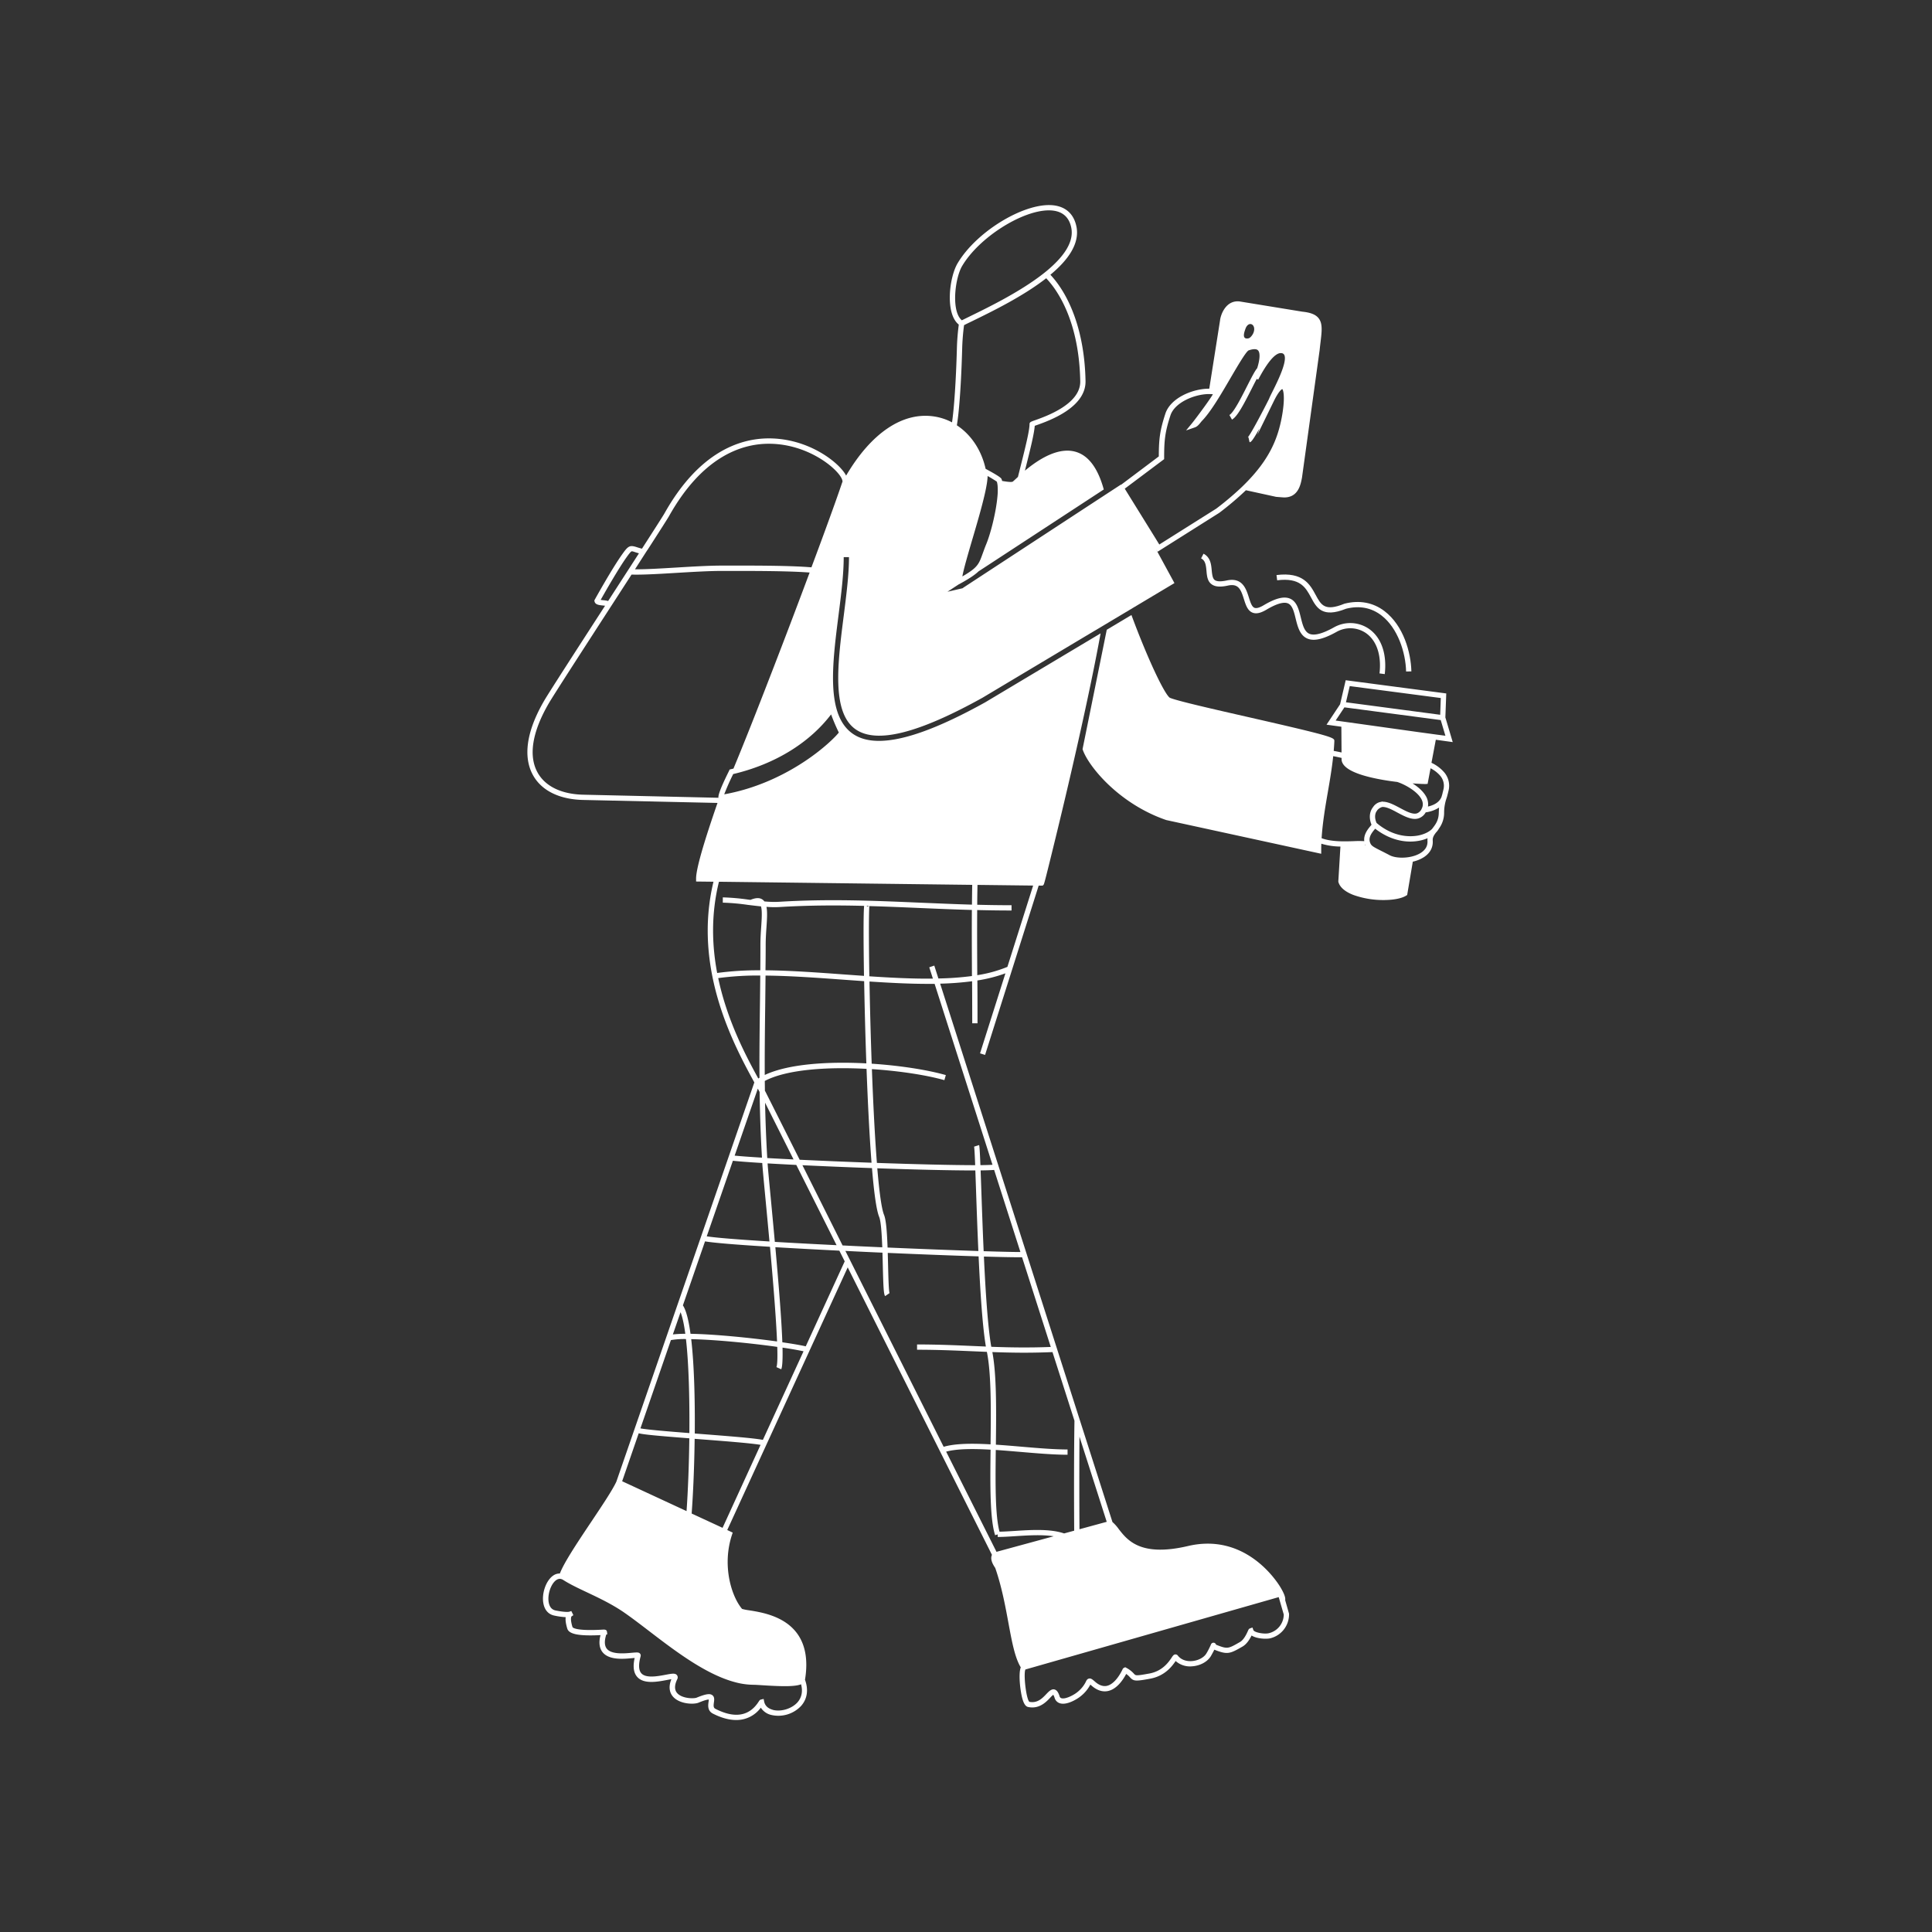 <svg id="Layer_1" data-name="Layer 1" fill="#fff" xmlns="http://www.w3.org/2000/svg" viewBox="0 0 1500 1500"><rect x="0" y="0" width="1500" height="1500" fill="#333333" stroke="none"/><defs><style>.cls-1{fill:transparent;}</style></defs><title>Coffe call</title><path class="cls-1" d="M842.61,581.5c4.31,12.44,27.2,40.79,63.54,53.25l117.59,25.56c0-2.74.1-5.46.24-8.17,11.89,5.3,30.11,2,36,3l-35.82-5.54c1.72-25.29,8.83-49.44,9.81-74.25.13-3.31-113.31-26.31-126.25-31.7-5.74-2.39-22.12-40.75-31.71-67.11l38.68-23.11-15.2-27.92h0l46-29a230.6,230.6,0,0,0,21.3-18.13l24.29,5.31c.08,0,5.43.45,6.08.45,8.27,0,10.39-6.43,11.76-13.69l13.7-99c1.79-18,5.19-25.77-11.71-27.5l-48.53-7.91c-10.69-1.3-13.06,12.67-13,12.68l-8.7,55.12c-11.6-.79-29.91,5.8-33.86,17.87-4.29,13.14-5,19.52-5,33.63L873,377l-2-3.68-15.29,10c-13.27-54.27-50.25-24.14-63.56-12,3.92-16,9.19-35.43,9.19-42,0-.88,39.82-10.48,39.38-33.41-.74-38.84-12.89-67.3-28.31-82.7,14.08-11.31,23.89-24,21.32-36.81-7-34.75-69.48-3.15-88.53,29.1-6.18,10.45-9.45,39,1.39,45.56h0A168.93,168.93,0,0,0,745,270.94c-.55,20.43-2,47.93-4.3,60.25-22.7-14-57.26-6.71-84.91,44.16l0,0c6.85-11.73-79.4-80.28-138.11,24.28-1.55,2.78-13.53,21.37-28.43,44.41h0c-25.71,39.76-60.14,92.79-64.84,100.85-27.73,47.51-7.1,73.4,28.43,74.19l107.09,2.39h0c-10.54,30.15-17.6,53.31-17.42,60.94l14.11.17c-6.9,26.75-6,52.25-1.47,75.16h0c7.06,35.39,23,64.58,32.89,82.65l-.18.12h.25c1.33,2.43,2.56,4.66,3.63,6.67l.07,1.17-3.95-7.84L480.48,1151.16c-7.15,15.47-40.06,58.5-44.35,72.73-11-2.93-18.81,25.68-5.28,28.43,20.69,4.22,6.31-5.39,11.61,11.55,1.83,5.86,28.46,3.08,26.61,3.46-9.39,27.12,27,15.61,26.26,18.17-8.79,32,31.74,10.79,28.54,17.49-8.27,17.3,13.19,18.93,17.78,17,19.16-7.91,5.18,4.69,12.91,8.62,27.18,13.8,36.05-6.94,36.68-7.09,3.37,16.45,41.61,8.21,31.72-17.2,9.33-54.6-45.11-50.2-48.17-53.72-8.14-9.36-16.8-34.07-8.38-59.65l-4.43-2,96-209.42L652.63,969h.29l119.57,238.34c-1.11,1.32-1.76,3.6,2,9.1,10.93,31.18,11.35,65.06,20.36,78-3,2.83-.33,28,3.67,28.86,14.63,3.2,18.13-18.16,22.19-5.66,2.25,6.92,13.79.46,17-2.26,10.23-8.61,5.63-12.92,11.12-8.13,14.81,12.92,24.52-10.42,24.67-10.48,9.59,5.34,2.11,7.71,19.16,4.6,15-2.74,19.24-15.87,20.1-14.73,6.46,8.5,21.45,5.53,25.74-2,5.73-10.14,2.22-6.74,4.66-5.78,10,3.93,11,3.37,20.54-2.15,4.63-2.67,7.17-10.29,7.43-10.38,1.36,3.75,11.19,4.61,14.5,3.78a17.11,17.11,0,0,0,13.09-16.85l-3.16-10.87c2.65-3-24.1-51.41-72.79-40-48.08,11.28-52.9-13.95-60.91-19.35l-43.3-135.31h0L727.1,761.78a229.33,229.33,0,0,0,29.62-2.25c.06,12,.12,23.79.12,35l0-35a106.37,106.37,0,0,0,27-7.3l-27,.65,0-48.4c9.32.25,18.78.4,28.47.4l-28.47-.78V685l51.8.62c.06,0,29.48-115.45,43.95-195.08l9.58-5.72Zm96.51-267.87-.49,3.12a65.1,65.1,0,0,1-7,8.65c-1.24,1.25-2.72,3.79-4.58,4.43C927.65,329.17,934.22,320.62,939.12,313.63ZM591.81,847.29c.68,1.28,1.31,2.48,1.86,3.58l25,49.92-.46,0-26.43-52.42C591.82,848,591.81,847.65,591.81,847.29Zm31,457.34c-1.37,1.65-6.06,2.26-11.76,2.37C617.38,1306.33,621.78,1305.37,622.76,1304.63Zm28.77-337.85-32.44-64.34.46,0,32.28,64.33Zm105.13-262.7L717.72,703c12.8.54,25.72,1.08,38.94,1.43-.12,15.64-.06,32.11,0,48.41l-32.19.77-1.06-3.3-48.78-21.72-1.38-26.81c-.51-.08-.73,9.92-.68,25.89l-58.39-26c9.71-.45,19.22-.67,28.6-.72l-32.2-.88-39-17.37L756.91,685C756.79,691.13,756.71,697.53,756.66,704.08Z"/><path class="cls-1" d="M1090.66,693.6l4.22-25-17.58.61-15.94-10.9-18.6-1.07-1.64,27C1044.52,696.48,1080.5,700,1090.66,693.6Z"/><path class="cls-1" d="M1046.38,530.41l-4,17.24-8.9,13.4,10,1.39.17,24.37c-2.26-.58-5.45-1.3-10.34-2.16L1053.11,604l13.73,25.07c-1.66,3-1.76,6.95.25,11.14.66,1.37-8.7,7.38-5,15.41,1.65,3.56,4.9,4.34,16,10.18,9.25,4.89,33.32,1.55,32.28-13.08-.22-3.16,1.24-5.37,3-7.74a11.78,11.78,0,0,0,2.05-2.69h0a18.76,18.76,0,0,0,3.75-11.09,36.81,36.81,0,0,1,2-11.9,15,15,0,0,0,.72-2.48c.28-1,.56-2.06.84-3.32,2.1-9.31-4.13-15.81-13.56-20l4-21.39,11.91,1.65-4.93-16.5.63-17.08Zm26.31,94.12a10,10,0,0,0-5,3.27A6.93,6.93,0,0,1,1072.69,624.53Z"/><path class="cls-1" d="M934.87,432.66a8.78,8.78,0,0,0-1.39-.91Z"/><path class="cls-1" d="M989,468.12l19.1,12.5C1005.8,471.23,1003.9,461.69,989,468.12Z"/><path class="cls-1" d="M1027.37,493.22l-19.24-12.6C1010.34,489.53,1013,498.31,1027.37,493.22Z"/><path class="cls-1" d="M642.8,701l30.47.83L717.72,703C692.78,702,668.27,700.84,642.8,701Z"/><path class="cls-1" d="M499.37,428.32c-10-2.13-8.7-5.08-14.53,3.1-8,11.22-21.24,35.09-21.24,35.09.42,2,7.31,1.09,9.36,2.65Z"/><path d="M1044.8,528.13l-4.37,18.69-10.51,15.82,11.51,1.59.14,20c-1.63-.37-3.62-.79-6.08-1.24.21-2.49.39-5,.49-7.49.11-2.82.13-3.49-67-18.78-26.92-6.14-54.75-12.48-60.54-14.89-2.38-1-10.07-14.62-21.33-42.08-3.14-7.65-6.12-15.34-8.66-22.25l-1.8,1.07-1.78,1.07-10.83,6.47-2.38,1.42-2.38,1.42L840.6,581.09l-.11.55.18.53c4.43,12.78,28,41.9,64.82,54.52l120.3,26.17v-2.55c0-1.75,0-3.5.1-5.25a53.14,53.14,0,0,0,14.81,2.21l-1.64,27.24.09.33c1.12,4,5.1,7.46,11.5,9.95a68.6,68.6,0,0,0,23.54,4c7.3,0,13.88-1.13,17.55-3.43l.78-.49L1096.9,669a26.89,26.89,0,0,0,8.6-3.5c4.87-3.17,7.24-7.64,6.87-12.91-.17-2.39.92-4.1,2.53-6.22a13.91,13.91,0,0,0,2.31-3.09h0a20.7,20.7,0,0,0,4-12A34.49,34.49,0,0,1,1123,620l.06-.21a16.81,16.81,0,0,0,.71-2.41c.28-1,.57-2.14.86-3.44a16,16,0,0,0-3.71-14.71,29.79,29.79,0,0,0-9.53-7l3.37-17.89,13.13,1.82L1122.18,557l.69-18.61Zm70.76,42.23-14.67-2L1055.5,562l-10-1.39-2-.28-2.06-.29-4.45-.61,6.81-10.25,74.78,9.88,3.63,12.17Zm3.07-28.41-.47,13L1045,545.25l2.94-12.57ZM1026.1,650.78c.77-12.23,2.84-24.28,4.86-36,1.57-9.06,3.15-18.35,4.14-27.7,2.73.51,4.83,1,6.5,1.36v1.36c.43,6.71,11.15,12,31.86,15.65,3.82.68,7.67,1.22,11.34,1.66,5.51,1.75,14.88,6.8,18.45,12.75,1.7,2.84,1.88,5.48.54,8.06a6.52,6.52,0,0,1-3.67,3.57c-3.41,1.06-8.41-1.62-13.25-4.21-4.52-2.41-9.16-4.89-13.38-4.83l0-.2c-.44.09-.86.19-1.27.31a8.93,8.93,0,0,0-1.34.3,9.18,9.18,0,0,0-4.82,3.75,10.82,10.82,0,0,0-1.22,1.88c-1.75,3.46-1.73,7.63,0,11.81-.22.29-.52.65-.79,1-2,2.42-5.46,6.56-4.84,11.78a70.46,70.46,0,0,0-8.11,0C1043.84,653.3,1033.7,653.64,1026.1,650.78Zm33.77,4.79c.07.21.16.42.25.63l-.36,0Zm48.41-2.71c.26,3.75-1.43,6.84-5,9.18-7,4.6-18.83,4.82-24.26,2-2.66-1.41-4.91-2.54-6.71-3.45-5.86-2.95-7.42-3.8-8.33-5.77-1.92-4.15.57-7.66,3.27-10.9l.45-.53c8.32,6.53,17.9,10,27.26,10a37.27,37.27,0,0,0,6.67-.6,30.94,30.94,0,0,0,6.73-2A10,10,0,0,0,1108.28,652.86Zm8.79-21.71c-.12,5.77-2.51,8.89-4.83,11.92l-.45.58c-2.43,2.37-6.35,4.23-10.93,5.08-5.09.94-18.36,1.84-32.08-9.78-1.41-3.15-1.53-6.2-.3-8.63,0-.09.11-.18.16-.28l.08,0a10.16,10.16,0,0,1,.6-1,7.91,7.91,0,0,1,3.76-2.48c3.19-.31,7.59,2,11.86,4.32,4.55,2.43,9.22,4.92,13.52,4.92a9.7,9.7,0,0,0,2.88-.42,10,10,0,0,0,5.66-4.81l0,.13a25.73,25.73,0,0,0,10.29-3.72C1117.19,628.2,1117.11,629.56,1117.07,631.15Zm.78-29.23a12,12,0,0,1,2.81,11.12c-.22,1-.44,1.84-.66,2.65h0c0,.19-.07.39-.1.59-.26.92-.51,1.75-.75,2.53-1.21,2.88-3.95,5.86-10.48,7.4a12.39,12.39,0,0,0-1.84-8.47c-2.18-3.63-6-6.91-10.13-9.51,4.84.35,8.43.48,9.69.48h.42l1.58-.11,2.29-12.11A24.66,24.66,0,0,1,1117.85,601.92Z"/><path d="M1000.81,1253.18v-.29l-3-10.51c.21-1.15,0-3.24-2.08-7.17l-.09-.3h-.07c-.39-.75-.84-1.56-1.37-2.45-2.62-4.4-26.91-42.67-71.81-32.14-36.9,8.66-47.11-4.52-53.87-13.24a30.56,30.56,0,0,0-4.81-5.37l-133.78-418a233.84,233.84,0,0,0,24.8-1.88c.06,11.38.11,22.18.11,32.67h4.1c0-10.68,0-21.67-.11-33.27a114.29,114.29,0,0,0,21.77-5.53L760.9,817.81l3.91,1.23L806.42,687.6l3.13,0,.61-.61c.43-.43.63-.63,8.8-34.08,4.48-18.29,11.23-46.43,18-76.61q11.24-50,17.55-84.56l-2.36,1.41-2.36,1.41-84.9,50.73c-36,20-63.28,29.92-82.45,29.92q-12.23,0-20.11-5.37c-21.23-14.38-16.17-54-11.28-92.36,2.08-16.29,4-31.67,4-44.91h4.1c0,13.5-2,29-4.07,45.43-4.73,37.11-9.63,75.48,9.51,88.44,16.28,11,48.4,2.95,98.21-24.71l86.21-51.51,1.72-1,.16-.09,2.2-1.31,2.35-1.41,4.91-2.93,2.38-1.43,2.38-1.42,8.3-4.95,1.79-1.07,1.79-1.08,34.85-20.82-14.23-26.14,1.12,1.81,1.16-.73,1.74-1.1.48-.3,44.39-28,.15-.1a233.87,233.87,0,0,0,20.68-17.53l23.53,5.15h.16l1.26.1c2.84.23,4.36.34,4.8.34,10.88,0,12.77-10,13.78-15.36l13.72-99.14c.22-2.26.48-4.36.71-6.31,1-8.3,1.7-14.29-1.55-18.36-2.27-2.83-6.17-4.4-12.64-5.06l-48.55-7.92c-10.07-1.22-14.4,8.81-15.27,14.28a1.11,1.11,0,0,0,0,.17l-8.41,53.27c-12.54-.1-30,7-34.07,19.35-4.29,13.14-5.07,19.73-5.11,33.24l-26,19.54-.45.34-1.66,1.24-1.21.91-.09-.17-12.26,8-1.79,1.18-1.8,1.17-19.7,12.88-1.86,1.22-85,55.62a1.7,1.7,0,0,1-1.06.54l-11.22,2.59,8.93-5.84,0,.05,1.68-.92c6.63-3.67,10.75-6.46,13.53-9.1l93.71-61.28,1.77-1.16,1.76-1.15c-4.17-15.16-10.64-24.67-19.37-28.37-14.52-6.16-31.42,5.08-41.86,13.78.25-1,.49-1.95.74-2.93,3.31-13.19,6.45-25.7,6.89-31.9l1.52-.54c9.48-3.36,38.31-13.58,37.91-34.24-.72-37.86-12.16-66.31-27.28-82.51C829.15,202,838.4,189.2,835.76,176c-1.85-9.22-7.53-14.88-16.43-16.39-21.82-3.69-60.82,19.35-75.88,44.84-6.51,11-9.79,39.06.95,47.57a177,177,0,0,0-1.48,18.85c-.67,24.56-2.13,45.89-3.76,57.05a43.55,43.55,0,0,0-13.91-4.58c-24.62-3.73-49,13.07-68.32,45.92-.12-.24-.26-.48-.4-.73-5.7-9.87-29-28.17-59.57-28.17h-.49c-21.93.14-53.71,10.35-80.58,58.22-1.13,2-8,12.7-17.46,27.41-1.69-.42-3-.84-4.08-1.19-5.49-1.8-6.73-.83-11.18,5.42-8,11.19-20.82,34.31-21.36,35.29l-.37.66.15.75c.53,2.57,3.54,2.88,6.45,3.18.47.05,1.11.11,1.73.2-21.95,33.92-43.44,67.17-47.14,73.5-17.42,29.85-14.38,48.07-8.77,58.1,6.69,12,20.52,18.77,38.93,19.18l104.28,2.33c-10.11,29.13-16.8,51.38-16.62,59l0,2,13.49.16c-16.13,67.1,15.43,126.08,31.72,155.82l-107.13,310c-3.1,6.66-11.07,18.56-19.5,31.16-12.37,18.47-21.31,32.13-24.34,40.11a8.65,8.65,0,0,0-5.16,1.59c-5.62,3.82-9.17,14-7.6,21.85,1,5.06,4,8.34,8.46,9.24a56.48,56.48,0,0,0,8.8,1.23c-.26,2,0,4.82,1.26,8.93,1.35,4.31,9.08,5.82,25.78,5-1.45,5.61-.93,10,1.53,13.18,5.05,6.42,16.36,5.35,23.12,4.71l1.86-.16c-1.51,6.81-.8,11.69,2.13,14.87,5.16,5.6,15.6,3.62,22.5,2.32,1.29-.24,2.76-.52,3.88-.67-2.81,7-.76,11.4,1.57,13.86,5.15,5.45,15.74,5.9,19.56,4.33,5.28-2.18,7.21-2.45,7.92-2.41a13.27,13.27,0,0,1-.18,1.77c-.36,2.59-1,6.94,3.46,9.19,6.48,3.29,12.52,4.92,18,4.92a23.36,23.36,0,0,0,19.12-9.58,13.09,13.09,0,0,0,8,5.63,24.25,24.25,0,0,0,23.21-6.91c4.86-5.4,5.94-12.62,3.09-20.38,2.44-14.8.45-26.81-5.92-35.69-9.94-13.87-27.92-16.73-37.59-18.26a37.61,37.61,0,0,1-5.34-1.06c-8.07-9.44-15.8-33.37-7.85-57.52l.57-1.73-4.23-2L658.16,984l112,223.2c-1.59,3.28.57,7.25,2.54,10.15,5,14.4,7.79,29.4,10.24,42.66,2.68,14.49,5,27.08,9.58,34.49-2,5.26-.33,18.73,1.24,24.32,1.15,4,2.49,6,4.37,6.46a15.58,15.58,0,0,0,3.37.37c6.7,0,11.09-4.62,13.86-7.54a20.24,20.24,0,0,1,2.39-2.29,9.31,9.31,0,0,1,1.06,2.43,6.13,6.13,0,0,0,4.25,4.21c5.81,1.65,14.25-4,16-5.54a27.65,27.65,0,0,0,7.47-9l1,.84c4.15,3.63,8.4,5,12.62,4.16,6.78-1.39,11.58-8.3,14.22-13.28a15.19,15.19,0,0,1,3,2.68c2.78,3,4.25,3.12,15.66,1,11.59-2.12,17.22-10,19.73-13.72a16.71,16.71,0,0,0,12.77,4.12c6.39-.43,12.18-3.65,14.75-8.19,1.17-2.08,2-3.61,2.52-4.72,10.16,4,11.94,3.32,21.93-2.45,3.36-1.94,5.63-5.83,7-8.56,4.17,2.68,11.83,2.83,14.43,2.18A19.12,19.12,0,0,0,1000.81,1253.18Zm-127.25-874,1.66-1.24.45-.34,28.17-21.12v-1c0-13.72.67-20.06,4.9-33,3.28-10,18.58-16.37,29.53-16.53.71,0,1.39,0,2.06.05q.69,0,1.35.12c-.45.78-1.08,1.76-1.82,2.86s-1.7,2.51-2.69,3.91c-4.57,6.47-10.59,14.39-11.65,15.67l-4.65,5.63,6.91-2.39c1.85-.64,3.22-2.34,4.32-3.7.38-.47.74-.92,1-1.22.72-.71,1.46-1.54,2.21-2.42s1.71-2.07,2.59-3.23,1.76-2.38,2.66-3.68c4.89-7,10.09-15.94,14.87-24.13,5.32-9.09,11.93-20.41,14-21.37,2.53-.87,5.85-1.59,7.32,0,1.78,1.88,1.47,7.07-.67,13.82-1.8,2.09-4.21,6.79-7.88,14-4.37,8.64-10.35,20.47-13.69,22.34l2,3.58c4.11-2.3,8.95-11.43,15.34-24.07,1.32-2.61,2.66-5.26,3.87-7.52l1.14.54.93-1.71c8.71-16.05,14-19.12,16.88-18.86a2.63,2.63,0,0,1,2.37,1.26c2.76,5-5.51,21.41-9,28.43-1.34,2.67-2.33,4.63-2.73,5.78-4.85,9.65-14.63,28.24-16.63,30a1.7,1.7,0,0,1,.58-.26l.93,4c1-.23,1.93-.46,7.6-10.64l-1.57,4.82,12.81-26.19c3.93-8,6.08-9.15,6.51-9.3,1.07,1,2.33,7.72-.47,22.38-3.25,17-10,32.95-29,51.78-.57.57-1.15,1.14-1.75,1.71l-1.8,1.71a236.36,236.36,0,0,1-18.24,15.27l-44.1,27.77-.1.06L895.92,416l-19.26-31.08-3.39-5.49Zm99.24-120c-.64,1.27-2.14,3.23-3.47,3.5-5.64,1.15-3.08-5.32-2.39-7.32C969.44,248.17,976.27,252.23,972.8,259.21Zm.3,1006.34-.7-1.92-1.92.69c-.88.31-1.15.94-1.62,2-.83,1.85-3,6.77-6.14,8.56-9.27,5.35-9.69,5.6-18.59,2.09a2.07,2.07,0,0,0-1.79-1.53,2.12,2.12,0,0,0-2.23,1.54,57.49,57.49,0,0,1-3.36,6.6c-1.88,3.32-6.48,5.78-11.46,6.12-4.59.31-8.54-1.26-10.85-4.31a2.17,2.17,0,0,0-1.82-.87c-1.31,0-2,1-3,2.55-2.29,3.38-7.05,10.41-17.27,12.28s-10.6,1.64-11.89.23a21.06,21.06,0,0,0-5.9-4.61l-.93-.51-1,.46a2.3,2.3,0,0,0-1.12,1.27c-3.48,7.22-7.93,11.87-12.21,12.74-2.9.6-6-.49-9.1-3.23-2.09-1.82-3.15-2.73-4.65-2.44s-2,1.39-2.51,2.49a23.64,23.64,0,0,1-6.63,8.07c-2.48,2.08-9.06,5.64-12.26,4.72a2,2,0,0,1-1.48-1.53c-.76-2.34-1.84-4.79-4.05-5.3s-4.17,1.39-6.27,3.6c-3.09,3.26-6.94,7.29-13.19,6-2.13-2.07-4.07-16.64-3.49-22.9a7.79,7.79,0,0,1,.45-2.23l.13,0,2.28-.65L992.79,1240l.51,1.75.63,2.16.61,2.12,2.17,7.47A15.06,15.06,0,0,1,985.18,1268C981.74,1268.9,973.82,1267.54,973.1,1265.55Zm-135-78.22c-.15-22.51-.17-49.79,0-71.88l21.16,66.11Zm-4.09,1.11-7.84,2.14c-10.86-3.7-25.75-2.75-38.28-1.94-4.26.27-8.31.53-11.86.59-3.39-12.42-3.23-37.06-2.91-63.46,6.34.42,12.87,1,19.35,1.53,12.58,1.08,25.59,2.19,36.38,2.19v-4.1c-10.62,0-23-1.06-36-2.17-6.57-.56-13.21-1.13-19.65-1.55.32-26.82.6-54.37-2.75-71.9,8,.28,16,.49,24.54.49,7,0,14.31-.14,22.16-.47l17.06,53.3C833.82,1127,833.82,1161.34,834,1188.44ZM598.38,929.85c-1.22-12.75-2.17-22.84-2.42-26.59,6.71.39,14.24.79,22.29,1.19l31.26,62.3c-18-.88-34.11-1.74-47.93-2.56C600.56,953,599.48,941.44,598.38,929.85Zm-4.29-147.68q.15-12.12.27-24.73c19.16.18,39.89,1.69,60.23,3.17l16.33,1.17c.31,17.13.77,35.64,1.35,53.37.11,3.31.23,6.81.36,10.46-29.68-1.59-60.64.38-78.88,9C593.67,817.05,593.87,799.83,594.09,782.17Zm.39-48.77c0-4.64.3-9.15.6-13.51.44-6.5.8-11.89,0-15.82a74.84,74.84,0,0,0,9.71.18c23-1.43,44.64-1.46,66.11-.93-.33,3.58-.55,12.23-.36,34.24.06,6.33.15,13.08.26,20.1l-16-1.14c-20.41-1.49-41.2-3-60.49-3.19Q594.48,743.55,594.48,733.4ZM673,703.83l.07-.46,1.49,0A2,2,0,0,1,673,703.83Zm3.7,198.91c-19.16-.69-38.64-1.5-55.84-2.32L595.5,850c-.49-1-1-2.05-1.64-3.17,0-2.54-.06-5.07-.08-7.59,17.1-9,48.75-11,79-9.38C673.63,852.57,674.9,880.08,676.66,902.74ZM594,856.12l22.11,44.07c-7.37-.36-14.24-.73-20.41-1.08C594.82,884.15,594.29,869.93,594,856.12Zm29,48.55c16.79.8,35.57,1.58,54,2.24,1.5,18.07,3.35,32.47,5.58,37.88,1.39,3.36,2,13.09,2.42,23.61l-10-.45q-10.78-.48-20.83-1ZM757.8,924.22c.48,14,1.06,30.52,1.8,47.07-18.61-.6-43.24-1.53-70.49-2.71-.41-11.22-1.1-21.39-2.74-25.36-1.85-4.49-3.63-17-5.24-36.17,28.86,1,56.54,1.68,74.19,1.68h1.93C757.42,913.42,757.61,918.7,757.8,924.22Zm-72.66,48.35c.1,3.36.18,6.73.26,9.93.43,17.28.7,22.18,1.8,23.8l3.4-2.31.08.15c-.68-1.64-.94-12.32-1.18-21.74-.08-3.17-.16-6.43-.25-9.65,26.23,1.15,51.31,2.1,70.54,2.7,1.27,27.43,3,54.45,5.65,70l-10.5-.44c-13.4-.58-27.27-1.18-42.94-1.18v4.1c15.59,0,29.4.6,42.76,1.17l11.45.48c3.46,17,3.18,44.77,2.86,71.81-14.31-.81-27.39-.73-36.42,1.9l-76.3-152.09C665.91,971.7,675.58,972.15,685.14,972.57Zm84.49,73.07c-2.66-15.14-4.44-42.34-5.73-70.06,11.68.34,20.84.54,26.28.54,1.36,0,2.48,0,3.35,0l22.29,69.65C798.64,1046.43,784,1046.17,769.63,1045.64Zm-5.92-74.22c-.75-16.63-1.32-33.24-1.81-47.34-.21-6-.39-11.12-.55-15.38,4.64-.05,8.23-.18,10.5-.38l20.39,63.73C787.84,972.08,777.76,971.86,763.71,971.42Zm6.86-67.1c-2.16.16-5.34.25-9.38.29-.4-10.13-.67-14.45-1-15.59l-3.91,1.23c.25,1,.54,6.52.85,14.38-17.37,0-46.2-.7-76.3-1.75-1.48-18.8-2.8-43.4-3.89-72.82,22,1.44,42.78,4.74,56.28,8.57l1.12-3.94c-14.07-4-35.27-7.39-57.56-8.84-.1-2.81-.2-5.65-.29-8.54-.67-19.91-1.13-38.78-1.42-55.26,15.42,1,30.72,1.82,45.23,1.82,1.8,0,3.57,0,5.34,0Zm-42-144.64-3.19-10L721.48,751l2.82,8.8c-15.68.17-32.43-.68-49.34-1.81-.48-28.91-.41-49.7,0-54.51,13,.36,26,.92,39.2,1.49s26.62,1.14,40.4,1.52c-.11,16.62,0,34.13.06,51.3A229.92,229.92,0,0,1,728.58,759.68Zm53.57-9a102.42,102.42,0,0,1-23.39,6.44c-.09-16.94-.17-34.19-.06-50.56,8.74.21,17.62.35,26.67.35v-4.1c-9,0-17.9-.14-26.64-.36,0-5.25.11-10.4.2-15.42l43.21.52ZM452.88,617c-16.9-.37-29.49-6.44-35.44-17.09-7.3-13-4.28-31.72,8.73-54,3.67-6.28,25.3-39.73,47.31-73.76h0l1.64-2.53,2.49-3.84c4.34-6.72,8.64-13.35,12.72-19.67,1.09,0,2.21.05,3.4.05,8.64,0,19.94-.68,31.79-1.4,12.23-.73,24.88-1.49,34.88-1.49H566c14.78,0,41.72-.07,59,1l2.14.14,1.46.11c-7.61,20.37-16,42.6-24.32,64.17-2,5.23-4,10.42-6,15.53-11,28.52-21.41,54.74-28.82,72.52l-.7.16-1.3.32-.95.22-.43.86,0,.09c-7.46,15-8.52,19.35-8.28,21Zm49.82-190c9.1-14.12,15.63-24.32,16.76-26.34,25.91-46.15,56.2-56,77-56.13H597c28.56,0,50.9,17.26,56,26.12,1.25,2.16,1.23,3.33,1,3.69l-.18.38a.88.88,0,0,1-.05.15c-1.44,4.28-3.31,9.65-5.53,15.89C643.51,404,637.17,421.34,630,440.47l-1.38-.11-2.14-.16c-17.16-1.15-44.28-1.1-60.55-1.07H560.4c-10.12,0-22.83.76-35.12,1.5S501.55,442.07,493,442L501,429.54l1.68-2.6ZM625.43,590.66c-13.27,8.91-34.13,20.24-60,25.45l-1.53.3-1,.19-.61.13a171.81,171.81,0,0,1,7-15.8l.15,0,.48-.11,2.49-.62c30.7-7.89,56.35-23.92,72.85-45.54a152,152,0,0,0,6,14.08C649,571.7,639.86,581,625.43,590.66Zm193.21-427c7.18,1.22,11.59,5.65,13.1,13.16,2.29,11.43-6.41,23-19.17,33.59l-1.67,1.35c-.53.43-1.08.86-1.63,1.28-17.88,13.83-42,25.6-55.8,32.35l-4.21,2.07-2.23,1.1-.25.13a10.08,10.08,0,0,1-1.59-1.72c-6.38-8.72-3.41-31.61,1.79-40.42,13.13-22.22,46.6-43.23,67.34-43.23A26,26,0,0,1,818.64,163.66Zm-73.82,150c1-11.7,1.78-27.24,2.2-42.62a173.32,173.32,0,0,1,1.47-18.58c1.9-1,4.18-2.07,6.78-3.34,15.13-7.39,39.07-19.08,57-33.09a72.68,72.68,0,0,1,8.15,10.51c8,12.39,17.62,34.49,18.28,69.46.34,17.7-26.39,27.18-35.18,30.29-3.31,1.18-4.2,1.49-4.2,3.08,0,5.08-3.47,18.89-6.82,32.23-.74,3-1.48,5.88-2.17,8.68-.74.68-1.42,1.31-2,1.85-.85.79-1.73,1.61-2,1.78-.93.64-4.91.08-8.27-.5a13.57,13.57,0,0,0-.39-1.31c-.27-.7-.64-1.67-10.65-7.14l-1.71-.93-.05.08c-3.2-14.56-11.31-26.67-22.36-33.91C743.55,326.45,744.19,321.17,744.82,313.62Zm10.25,104.61c3.23-11,6.7-22.77,9-32.52.17-.68.32-1.35.47-2s.32-1.42.47-2.11c.45-2.1.83-4.07,1.12-5.86.12-.71.22-1.39.3-2.05s.17-1.39.23-2,.11-1.5.12-2.17c1,.58,2.06,1.17,3,1.74l1.61,1a29.58,29.58,0,0,1,2.56,1.69q.13.42.24.9a17,17,0,0,1,.34,2.15,48.48,48.48,0,0,1-.14,8.67c-.07.69-.14,1.39-.22,2.11s-.16,1.35-.25,2c-1.49,11.23-5,24.86-8.2,32.66-1.2,2.89-2,5.28-2.8,7.39-2.47,6.9-3.56,10-11.37,15-1.27.83-2.71,1.71-4.37,2.67C748.15,441.78,751.93,428.94,755.07,418.23ZM468.45,466c-.59-.06-1.41-.15-2.09-.26,3.2-5.68,13.55-23.9,20.15-33.16,1.52-2.14,3-4.09,3.76-4.49.38-.18,1.07,0,2.81.59.81.26,1.8.58,3,.92l-23.91,37A22.36,22.36,0,0,0,468.45,466Zm89.74,218.58L754.83,687c-.1,5-.16,10.13-.2,15.36-13.73-.39-27.12-1-40.25-1.52-36.58-1.57-71.13-3.06-109.79-.67a76.82,76.82,0,0,1-11.13-.32,6.32,6.32,0,0,0-1.47-1.45c-2.22-1.55-5.29-1.45-9.34.26l-1.55-.19a173.52,173.52,0,0,0-19.92-1.75v4.1a170,170,0,0,1,19.42,1.72c3.41.42,6.87.84,10.23,1.18,1,3.29.58,9.68.16,15.91-.29,4.23-.61,9-.61,13.79q0,10.14-.09,19.92a236.39,236.39,0,0,0-33.48,2.07C552.7,733.67,552,709.69,558.19,684.61Zm-.57,74.81a235,235,0,0,1,32.64-2q-.1,12.6-.27,24.7c-.23,18.4-.44,36.33-.33,54.68-.31.19-.62.38-.92.58C579.12,819.79,564.58,792.38,557.62,759.42Zm30.75,85.82,1.39,2.58c.23,16.34.77,33.16,1.83,51-9.31-.57-16.69-1.1-21.21-1.57Zm-19.36,56c4.63.52,12.61,1.11,22.82,1.74l0,.35c.23,3.69,1.15,13.42,2.43,26.87.89,9.38,2,21.12,3.15,33.7-24.93-1.53-41.84-2.9-48.7-4Zm-21.63,62.58c7.23,1.24,26.11,2.72,50.44,4.21,2.34,26,4.71,54.75,5.48,73.5-20.5-2.82-48.52-5.65-67.19-5.94-1.42-10.42-3.35-18.25-5.91-22.07Zm-19,55c1.5,3.75,2.72,9.53,3.69,16.77a85.19,85.19,0,0,0-9.66.5Zm-7.49,21.66a62.58,62.58,0,0,1,11.69-.81c2.17,19,2.87,46.23,2.65,73-15.93-1.24-32.76-2.63-38-3.66Zm-25,72.35c4.12,1,14,1.93,39.3,3.9-.25,20.75-1.05,40.94-2.15,56.51l-50-23.18Zm104,214.64c-2.56-.69-5.77-2.36-6.59-6.34l-.42-2.06-2.05.48c-.88.2-1.26.79-1.78,1.6-7.27,11.35-18.55,13.25-33.52,5.65-1.64-.84-1.64-2.15-1.25-5,.28-2,.59-4.23-1.19-5.62a4.33,4.33,0,0,0-2.73-.81c-2,0-5,.87-9.44,2.7-2.19.91-11.07.82-15-3.35-2.36-2.49-2.4-6.16-.13-10.91a2.88,2.88,0,0,0-.17-3.16c-1.35-1.76-4-1.25-8.89-.33-6,1.13-15.11,2.85-18.72-1.07-2.19-2.36-2.4-6.83-.63-13.27a2.28,2.28,0,0,0-.44-2.06c-1-1.18-2.45-1-6.32-.68-5.54.52-15.85,1.49-19.51-3.17-1.82-2.31-2-6-.39-11l.79-.17-.24-1.89c-.25-1.91-1.91-1.82-3.66-1.72-21.84,1.23-23.08-1.91-23.12-2-2.05-6.54-.8-8.25-.82-8.25l1.49-1-1.57-3.19-1.7.54s-2.24.66-10.56-1c-2.8-.57-4.57-2.6-5.26-6-1.24-6.18,1.62-14.76,5.88-17.65a5.27,5.27,0,0,1,1.76-.79,4.08,4.08,0,0,1,2.05.06,5.67,5.67,0,0,1,1.57.73c.64.41,1.31.82,2,1.23,4.64,2.77,10.32,5.46,16.29,8.28,9.18,4.34,19.59,9.26,29,15.76,5.91,4.09,12.43,9.08,19.33,14.36,9.64,7.38,20.23,15.48,31.15,22.57,11.83,7.67,24.06,14.14,35.93,17.22a55.91,55.91,0,0,0,14,1.93c1.26,0,3.74.16,6.62.34,8.3.54,15,.83,20.14.71,4.55-.11,7.92-.55,10.16-1.44,1.48,5.52.48,10.39-2.94,14.2C614.44,1326.78,606.24,1329.23,599.84,1327.49ZM561,1186.21l-24-11.11c1.17-15.72,2.06-36.52,2.33-58l3.08.24c19.67,1.51,39.92,3.07,48.09,4.44Zm31.3-68.3c-7.77-1.47-28.1-3-49.54-4.68l-3.35-.26c.24-26.51-.47-53.63-2.76-73.25,18.33.35,46.4,3.11,66.82,6,.25,8.3.09,14-.66,15.7l3.74,1.69c.91-2,1.19-8,1-16.82,6.78,1,12.47,2,16.31,2.85Zm33.28-72.62c-3.89-.9-10.32-2-18.17-3.14-.63-17.61-2.77-44.3-5.43-73.83,15.14.91,32.17,1.82,49.69,2.69l4.16,8.29Zm109,81.76c8.49-2.28,20.89-2.31,34.5-1.53-.34,27.88-.51,53.87,3.53,66.41l2-.63v2c4,0,8.7-.3,13.66-.62,9.59-.61,20.64-1.32,29.8.08l-44.39,12.08Z"/><path d="M1075.12,523.37c1.82-15.91-2.81-28.82-12.69-35.42a25.69,25.69,0,0,0-26.86-.81c-8.82,4.91-15.21,6.56-19,4.91-3.94-1.72-5.25-7-6.64-12.68-1.5-6.08-3.05-12.37-8.42-14.62-4.68-1.95-11.14-.32-20.35,5.14-3.24,1.93-5.66,2.61-7.19,2-2.06-.79-3.15-4.24-4.31-7.9-2.12-6.72-5-15.92-17.15-13.33-4.61,1-7.77.87-9.4-.33s-2-4.14-2.32-7.43c-.41-4.54-.92-10.18-6.38-13l-1.88,3.64c3.22,1.67,3.73,4.79,4.18,9.73.35,3.92.72,8,4,10.36,2.69,2,6.72,2.31,12.69,1,8.06-1.72,10,2.89,12.38,10.56,1.4,4.42,2.84,9,6.76,10.49,2.83,1.08,6.25.34,10.75-2.33,7.77-4.62,13.39-6.26,16.66-4.88,3.47,1.45,4.71,6.48,6,11.81,1.5,6.06,3.19,12.93,9,15.46,5.16,2.25,12.35.63,22.62-5.08a21.61,21.61,0,0,1,22.59.63c8.56,5.72,12.53,17.22,10.89,31.55Z"/><path d="M1091.69,521.35l4.1-.09c-.33-14.5-6-35.46-20.92-46.83-8.74-6.66-19.42-8.66-30.88-5.77l-.27.09c-15.21,6.18-18,1-22.23-6.83-4.34-8.05-9.75-18.06-30.42-15.45l.51,4.07c17.9-2.26,22.16,5.67,26.3,13.33,4.3,8,8.74,16.2,27.25,8.73,10.29-2.55,19.47-.84,27.26,5.1C1085.27,487.5,1091.36,506.69,1091.69,521.35Z"/></svg>